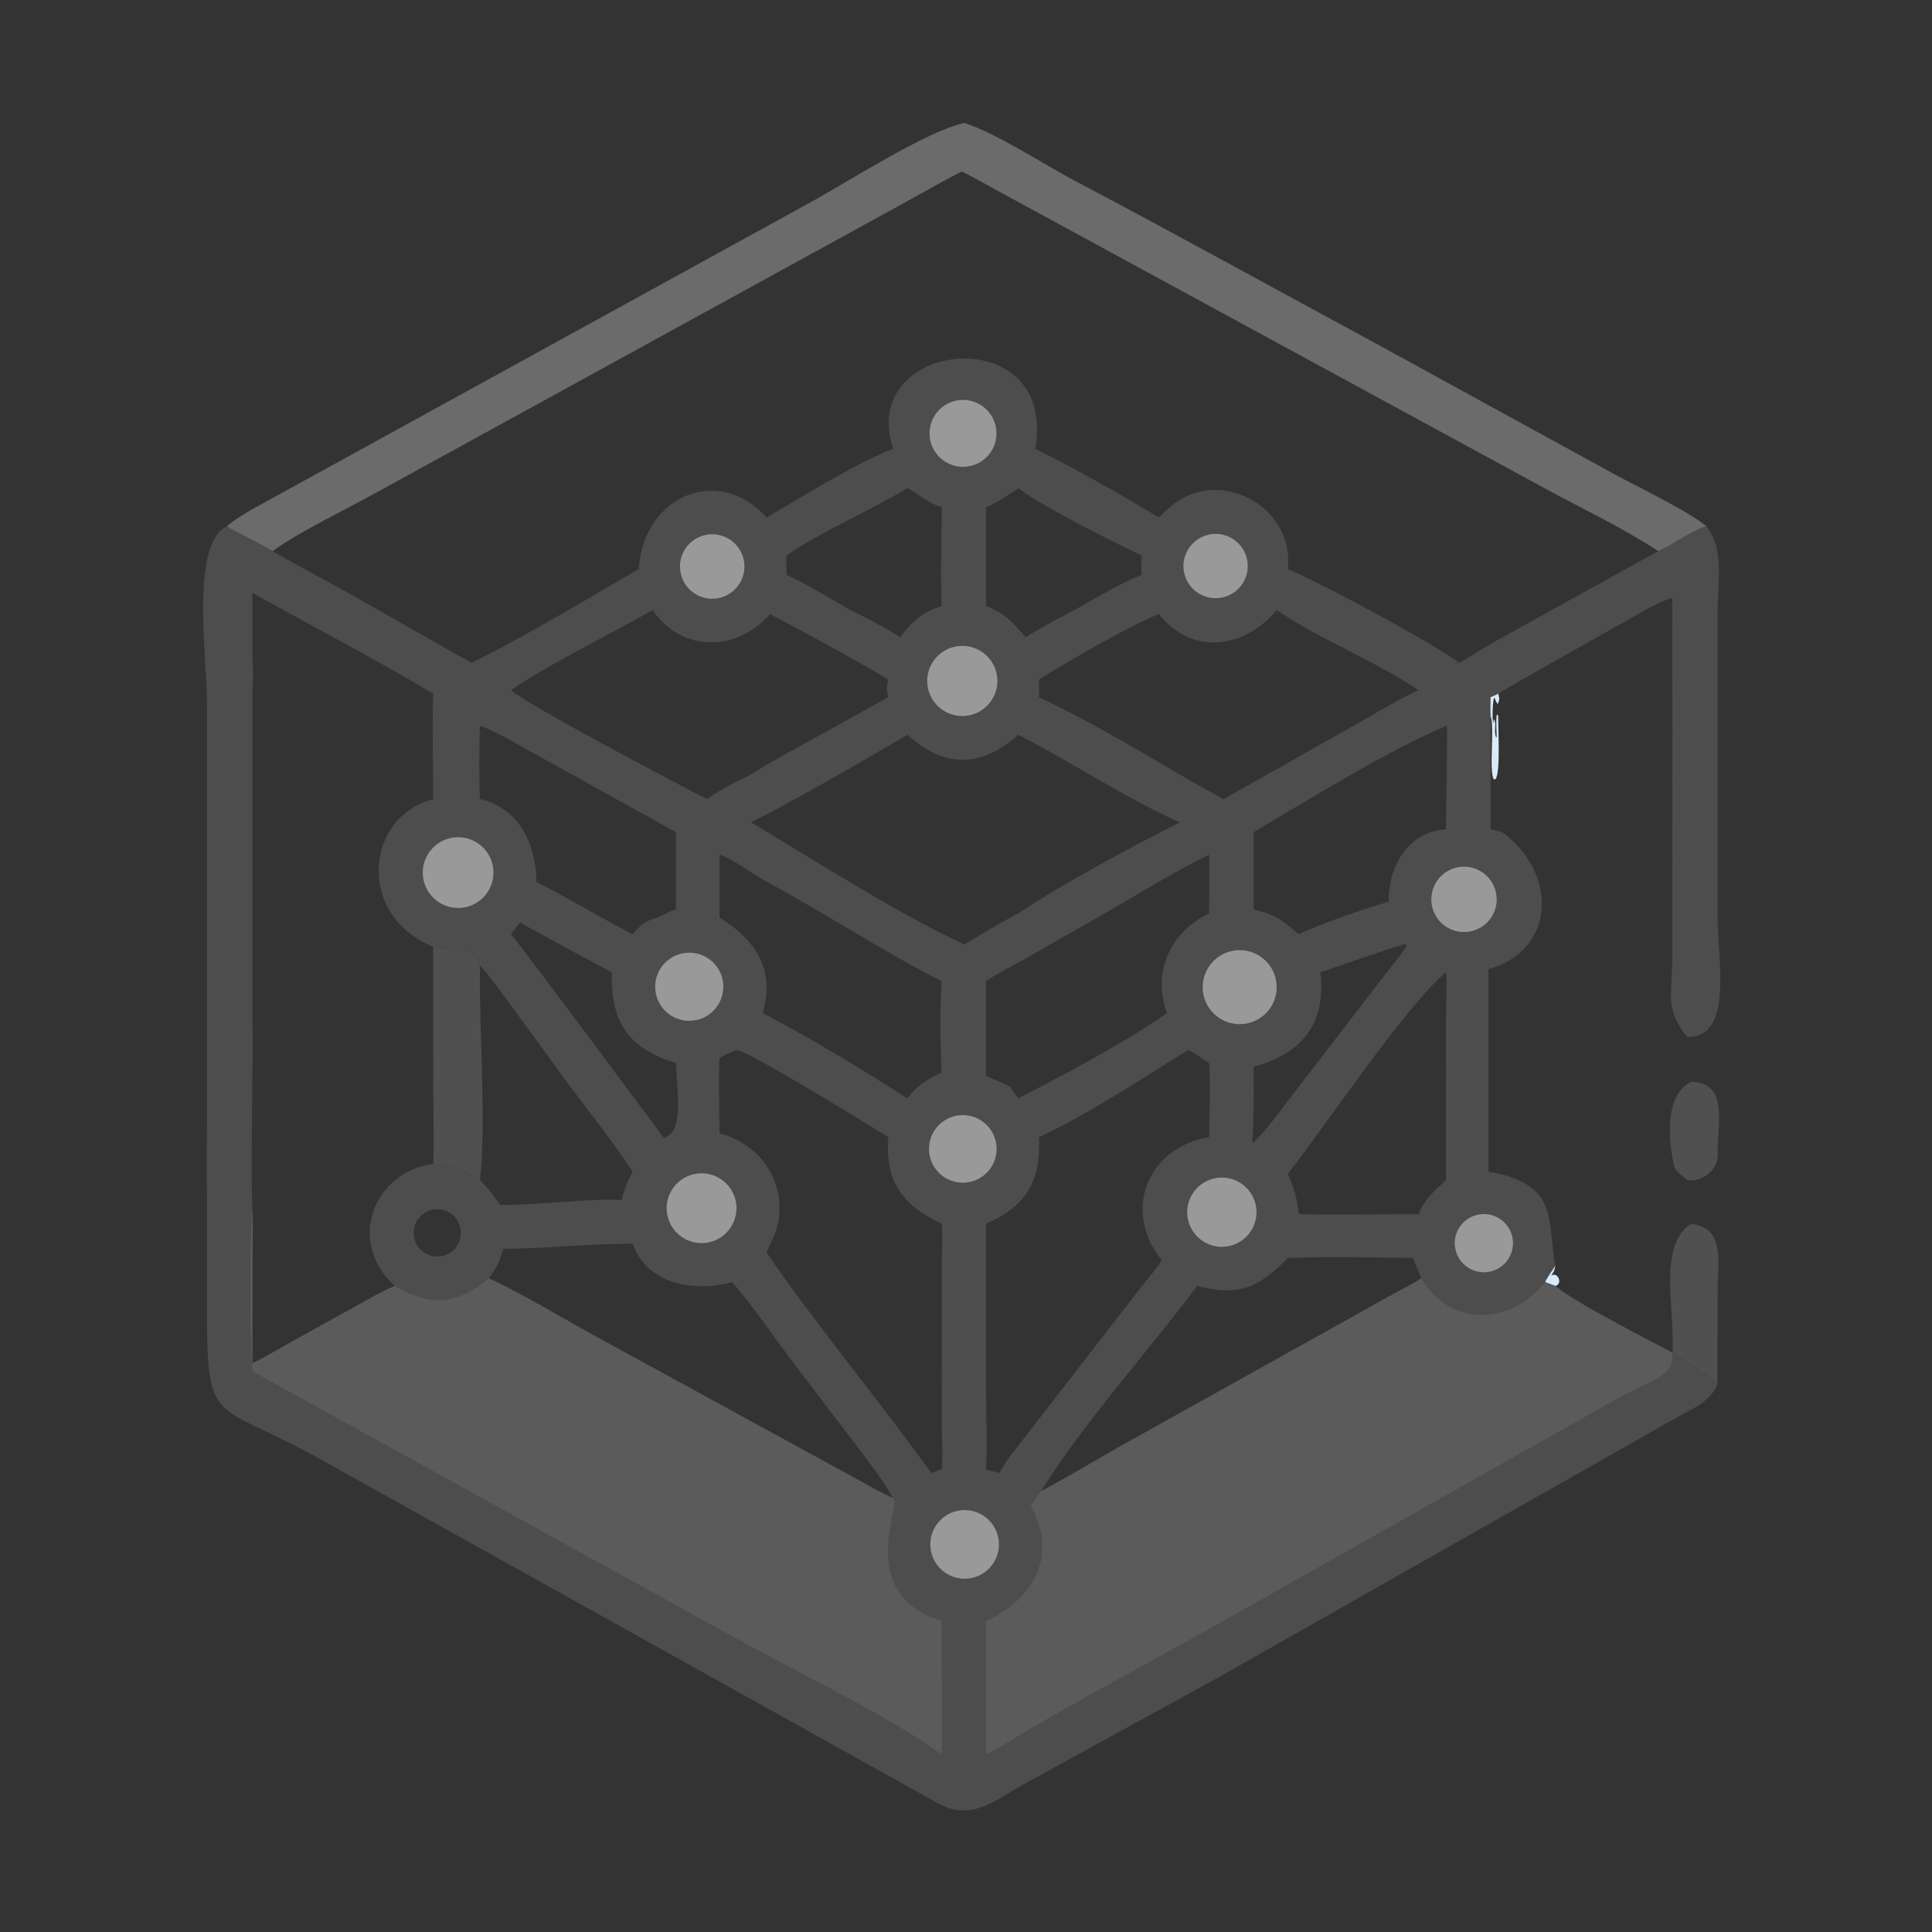 <?xml version="1.0" encoding="UTF-8" standalone="no"?>
<svg
   width="1000"
   height="1000"
   viewBox="0 0 1000 1000"
   version="1.1"
   id="svg27"
   sodipodi:docname="cube-background.svg"
   inkscape:version="1.3.2 (091e20e, 2023-11-25)"
   inkscape:export-filename="favicon-square.png"
   inkscape:export-xdpi="300"
   inkscape:export-ydpi="300"
   xmlns:inkscape="http://www.inkscape.org/namespaces/inkscape"
   xmlns:sodipodi="http://sodipodi.sourceforge.net/DTD/sodipodi-0.dtd"
   xmlns="http://www.w3.org/2000/svg"
   xmlns:svg="http://www.w3.org/2000/svg">
  <sodipodi:namedview
     id="namedview27"
     pagecolor="#ffffff"
     bordercolor="#000000"
     borderopacity="0.25"
     inkscape:showpageshadow="2"
     inkscape:pageopacity="0.0"
     inkscape:pagecheckerboard="0"
     inkscape:deskcolor="#d1d1d1"
     inkscape:zoom="0.47599855"
     inkscape:cx="352.94225"
     inkscape:cy="468.48883"
     inkscape:window-width="1728"
     inkscape:window-height="965"
     inkscape:window-x="0"
     inkscape:window-y="38"
     inkscape:window-maximized="0"
     inkscape:current-layer="svg27" />
  <defs
     id="defs2">
    <linearGradient
       id="gradient_0"
       gradientUnits="userSpaceOnUse"
       x1="433.542"
       y1="349.554"
       x2="59.17"
       y2="206.729"
       gradientTransform="matrix(2.2,0,0,2.2,-64.485,-59.712)">
      <stop
         offset="0"
         stop-color="#003582"
         id="stop1"
         style="stop-color:#404040;stop-opacity:1;" />
      <stop
         offset="1"
         stop-color="#044EA8"
         id="stop2" />
    </linearGradient>
  </defs>
  <rect
     style="fill:#333333;fill-opacity:1;stroke-width:22;stroke-linecap:round;stroke-linejoin:bevel;paint-order:markers fill stroke"
     id="rect27"
     width="1100"
     height="1100"
     x="-50.166"
     y="-50.166" />
  <path
     id="path2"
     style="fill:#4d4d4d;stroke-width:2.2;fill-opacity:1"
     d="M 496.406 185.67 C 474.16 186.978 452.8 203.831 462.301 232.305 C 443.704 239.155 414.564 257.651 396.801 267.793 C 371.369 239.851 332.906 257.134 330.611 294.561 C 303.642 310.2 271.725 329.479 244.047 343.084 L 178.469 305.932 C 165.977 298.991 153.409 292.517 141.096 285.248 C 135.821 281.849 119.615 274.17 117.467 272.443 C 98.428 281.127 107.129 341.09 107.139 362.428 L 107.143 584.99 C 107.137 593.077 106.694 606.797 107.15 614.416 L 107.137 680.574 C 107.108 739.154 112.088 725.464 163.912 754.24 L 485.391 933.328 C 502.819 943.021 514.871 931.899 530.082 923.402 L 628.939 869.191 L 865.979 734.768 C 874.836 729.639 885.188 726.146 889.031 716.264 C 886.77 713.954 869.404 701.899 866.238 701.021 L 865.631 701.949 L 865.631 700.166 C 852.367 693.031 815.841 674.7 805.008 665.59 L 799.746 663.635 C 800.509 661.732 803.743 657.087 805.008 655.178 C 800.645 632.408 807.775 612.882 770.459 606.436 L 770.459 501.562 C 804.449 492.499 807.192 452.691 777.664 430.766 C 775.737 430.183 773.504 429.718 771.52 429.252 L 771.52 419.369 L 771.52 370.596 C 771.348 368.233 771.513 363.461 771.52 360.918 L 775.635 359.027 C 776.607 357.705 843.652 320.391 851.561 315.76 C 856.607 313.135 860.164 311.164 865.631 309.389 C 865.486 312.612 865.499 314.641 865.631 317.84 C 865.341 331.995 865.632 346.909 865.639 361.141 L 865.607 494.773 C 865.577 515.258 861.422 521.617 873.133 536.674 C 897.456 537.8 889.033 495.412 889.037 476.561 L 889.037 316.789 C 889.037 313.165 889.259 309.266 889.447 305.287 C 890.011 293.349 890.262 280.677 883.234 272.443 C 874.588 274.855 865.098 282.667 858.322 285.248 L 774.393 331.68 C 768.12 335.147 760.638 340.202 755.297 343.084 C 741.82 333.015 684.651 302.034 666.541 294.561 C 670.373 262.289 631.214 241.238 606.574 261.623 C 604.26 263.541 602.011 265.732 599.828 267.793 C 580.275 256.109 556.395 242.35 535.834 232.305 C 541.786 198.599 518.653 184.362 496.406 185.67 z M 469.613 252.678 C 471.316 252.863 480.263 260.493 487.439 262.588 C 487.457 277.092 486.661 299.807 487.439 313.711 C 478.114 316.496 471.396 321.946 466.02 329.896 C 457.928 324.693 448.691 319.834 439.975 315.76 C 432.655 311.303 414.353 300.544 407.029 297.557 L 407.029 287.572 C 424.11 275.562 450.621 264.25 469.613 252.678 z M 527.064 252.678 C 539.521 262.237 576.156 280.495 590.955 287.572 C 590.735 291.51 590.616 293.654 590.955 297.557 C 582.567 300.678 567.639 309.126 559.842 313.711 C 552.452 317.884 537.061 325.554 530.928 329.896 C 524.022 321.915 520.297 317.422 510.338 313.711 L 510.338 262.588 C 516.412 260.08 521.644 256.339 527.064 252.678 z M 130.621 306.805 C 161.406 324.127 194.156 341.007 224.238 359.027 C 223.572 375.734 224.245 396.58 224.238 413.617 C 188.543 423.101 184.636 474.141 224.238 490.066 C 230.722 491.811 237.335 492.534 244.045 492.523 L 248.447 499.682 C 253.492 505.162 259.155 513.258 263.725 519.383 L 291.244 557.045 C 302.042 571.899 318.034 591.674 327.43 606.436 C 324.387 612.329 323.492 614.73 321.699 621.09 C 304.049 620.177 277.409 624.002 258.812 623.65 C 255.535 618.938 252.561 614.831 248.447 610.816 C 238.36 603.904 236.354 602.797 224.238 602.393 C 192.745 606.859 179.519 643.097 204.33 665.59 C 197.438 668.558 189.71 673.022 183.086 676.707 L 150.947 694.486 C 144.827 697.903 136.777 702.735 130.621 705.656 L 130.639 654.416 C 130.646 646.236 131.094 634.522 130.621 626.652 C 129.865 603.572 130.619 575.664 130.621 552.205 C 131.086 547.944 130.675 533.437 130.66 528.203 L 130.629 356.455 C 130.629 356.454 130.629 356.442 130.629 356.441 C 130.63 356.438 130.632 356.405 130.633 356.402 C 131.191 353.765 130.984 347.297 130.627 340.135 L 130.621 306.805 z M 248.447 499.682 C 248.298 507.884 248.434 516.988 248.668 526.514 C 248.434 516.988 248.298 507.884 248.447 499.682 z M 337.875 315.76 C 352.494 337.804 381.512 337.528 398.566 317.84 C 419.037 328.695 439.896 339.881 459.793 351.713 C 458.759 355.495 458.913 357.119 459.793 360.918 L 412.91 386.822 C 405.353 391.086 395.752 396.127 388.74 400.934 C 380.27 404.911 373.67 408.174 365.957 413.617 C 351.441 406.17 273.372 365.202 264.508 357.189 C 283.927 343.778 316.471 327.95 337.875 315.76 z M 660.816 315.76 C 682.739 330.663 710.562 341.479 734.168 357.189 C 723.091 362.379 706.446 372.37 695.299 378.664 L 633.33 413.617 C 625.76 409.565 618.17 405.169 610.684 400.934 C 589.126 388.072 560.696 371.577 537.764 360.918 C 537.929 357.732 537.843 354.894 537.764 351.713 C 552.526 342.486 583.852 324.262 599.828 317.84 C 617.518 339.904 644.334 335.456 660.816 315.76 z M 748.92 375.699 C 749.257 376.551 748.405 424.962 748.412 429.252 C 728.509 430.466 718.738 448.53 718.729 466.709 C 703.604 471.292 686.489 477.141 672.09 483.543 C 668.251 480.142 665.276 477.482 660.816 474.912 C 656.804 472.778 653.248 471.726 648.861 470.754 L 648.861 430.766 C 677.043 414.035 718.743 388.239 748.412 375.768 L 748.92 375.699 z M 248.447 375.768 C 255.351 377.627 271.536 387.337 278.889 391.352 L 349.896 430.766 C 349.848 444.144 350.035 457.316 349.896 470.754 C 347.149 471.517 342.997 473.634 340.289 474.912 C 333.685 476.831 331.898 478.56 327.43 483.543 C 310.336 474.75 294.215 464.886 277.66 456.434 C 277.559 437.25 268.736 418.107 248.447 413.617 C 247.961 410.786 248.018 378.029 248.447 375.768 z M 469.613 380.324 C 489.187 397.713 507.594 397.566 527.064 380.324 C 554.481 394.266 583.054 413.467 610.684 425.668 C 586.638 437.805 549.7 457.5 527.064 472.834 C 519.039 476.847 506.986 484.105 499.264 488.875 C 465.184 473.255 421.247 445.085 388.74 425.668 C 414.636 412.444 444.637 395.082 469.613 380.324 z M 772.869 418.682 C 773.521 419.083 774.118 419.78 774.66 420.646 C 774.117 419.78 773.521 419.083 772.869 418.682 z M 372.408 442.428 C 379.868 444.758 389.731 452.6 396.998 456.492 C 427.303 472.722 456.774 492.402 487.439 507.863 C 486.427 517.035 486.731 545.623 487.439 555.182 C 483.873 556.801 481.99 557.861 478.629 559.904 C 474.783 562.403 472.517 565.017 469.613 568.467 C 447.118 554.068 418.708 536.743 394.803 524.416 C 401.269 501.84 391.234 486.517 372.408 474.912 L 372.408 442.428 z M 625.818 442.428 C 626.111 442.747 625.825 469.888 625.818 472.834 C 605.77 482.369 596.188 503.267 604.031 524.416 C 582.522 539.431 550.398 556.593 527.064 568.467 C 525.731 566.856 523.991 564.184 522.803 562.422 C 519.549 560.624 513.911 558.424 510.338 556.908 L 510.338 507.863 C 515.895 504.007 523.217 500.409 529.271 496.99 L 565.893 476.176 C 584.612 465.607 606.929 451.446 625.818 442.428 z M 269.146 477.541 C 285.074 486.13 300.592 494.803 316.658 503.244 C 316.159 528.531 324.682 542.599 349.896 550.26 C 349.923 561.891 354.558 585.172 344.398 588.613 L 343.619 589.018 C 343.672 589.046 273.572 494.638 264.508 483.543 C 265.993 481.493 267.576 479.53 269.146 477.541 z M 727.723 488.84 L 727.951 489.615 C 726.79 492.306 720.789 499.432 718.561 502.301 L 668.887 566.844 C 662.505 575.175 656.258 584.008 648.861 591.371 C 648.421 591.279 648.731 591.38 648.152 590.695 C 649.129 579.297 648.886 563.852 648.861 552.205 C 673.891 545.37 686.543 529.809 683.391 503.244 C 697.482 498.574 712.161 493.29 726.096 488.875 C 726.582 488.774 727.195 488.831 727.723 488.84 z M 748.412 503.244 C 749.046 504.474 748.424 524.34 748.422 527.736 L 748.412 610.816 C 741.946 616.864 737.706 620.363 734.168 628.512 C 726.563 628.268 674.319 629.189 672.242 628.201 L 672.09 626.652 C 670.754 617.892 670.01 615.873 666.541 607.586 C 685.509 583.61 727.338 520.873 748.412 503.244 z M 381.133 543.465 C 385.405 542.679 452.751 584.079 459.793 588.613 C 458.022 611.469 466.88 623.705 487.441 633.418 C 487.897 638.606 487.49 649.99 487.479 655.697 L 487.469 739.439 C 487.517 746.05 488.095 754.227 487.439 760.578 C 485.242 761.071 484.227 761.536 482.117 762.4 L 478.629 757.783 C 452.161 721.184 422.057 685.238 396.801 648.34 C 398.299 644.21 401.058 639.733 402.16 635.467 C 407.951 613.066 394.3 592.303 372.408 586.588 C 372.43 575.68 371.775 558.112 372.408 547.855 C 374.791 545.906 378.231 544.703 381.133 543.465 z M 614.996 543.465 C 616.547 543.795 623.805 548.946 625.818 550.26 C 626.613 556.53 625.966 580.854 625.818 588.613 C 593.921 593.711 580.596 627.066 601.412 652.342 C 598.603 656.583 593.701 662.329 590.432 666.482 L 522.803 753.764 C 520.695 756.529 519.021 759.43 517.219 762.4 L 510.338 760.578 C 511.064 750.491 510.348 729.978 510.346 718.979 L 510.338 633.418 C 531.308 624.394 538.848 611.143 537.764 588.613 C 561.449 577.765 592.743 557.243 614.996 543.465 z M 875.521 624.67 C 875.331 628.834 875.098 632.601 875.316 633.418 C 875.098 632.601 875.331 628.833 875.521 624.67 z M 227.154 625.934 C 231.866 626.258 236.159 629.311 237.844 634.033 C 240.09 640.332 236.865 647.264 230.604 649.607 C 226.468 651.154 221.819 650.352 218.439 647.51 C 215.06 644.665 213.475 640.219 214.293 635.879 C 215.109 631.541 218.203 627.978 222.385 626.559 C 223.967 626.021 225.584 625.825 227.154 625.934 z M 327.43 643.756 C 335.09 665.142 359.667 668.891 379.014 663.635 C 390.522 676.91 401.096 692.907 411.83 706.91 L 443.105 747.984 C 450.691 758.137 455.879 764.376 462.301 775.451 C 457.162 773.282 449.66 768.991 444.697 766.268 L 308.023 691.547 C 289.746 681.477 271.862 670.58 253.072 661.615 C 257.415 655.55 258.343 653.638 260.512 646.385 C 282.723 646.319 305.758 643.619 327.43 643.756 z M 698.967 650.697 C 709.833 650.775 720.704 651.013 731.416 651.176 L 735.637 661.615 C 733.12 663.575 724.396 667.988 721.057 669.85 L 578.709 749.244 C 574.102 751.79 541.001 771.296 538.941 771.631 C 560.761 736.578 594.513 699.219 619.67 665.59 C 641.551 671.184 651.341 666.598 666.541 651.176 C 677.238 650.701 688.1 650.619 698.967 650.697 z " />
  <path
     fill="#0d68c7"
     d="m 875.316,633.418 c 17.69,2.11 13.805,19.62 13.763,33.339 l -0.143,37.686 c -0.007,1.707 -0.132,10.474 0.095,11.821 -2.262,-2.31 -19.626,-14.364 -22.792,-15.242 l -0.607,0.928 v -1.784 c 1.518,-21.754 -7.863,-55.627 9.684,-66.748 z"
     id="path5"
     style="stroke-width:2.2;fill:#505050;fill-opacity:1" />
  <path
     fill="#0d68c7"
     d="m 875.316,559.905 c 19.943,0.546 13.383,22.238 13.763,37.481 0.106,8.232 -7.828,14.703 -15.946,13.431 -1.076,-1.52 -5.918,-4.554 -6.398,-6.541 -3.148,-13.088 -5.597,-37.255 8.58,-44.372 z"
     id="path6"
     style="stroke-width:2.2;fill:#505050;fill-opacity:1" />
  <path
     fill="#daeaf9"
     d="m 771.52,360.917 4.116,-1.89 c 0.084,2.477 0.953,1.932 -0.244,5.005 l 0.04,-0.121 -0.337,0.429 c -0.867,-1.386 -0.979,-1.811 -1.599,-3.3 -1.052,0.997 -1.148,12.597 -0.631,13.163 l -0.007,0.266 0.308,-2.229 c 1.701,1.932 -0.145,6.49 1.228,9.381 l 0.279,-0.031 c -0.059,-2.248 -0.493,-10.23 0.128,-11.818 l 0.697,0.662 c -0.205,6.479 1.283,29.108 -1.386,32.826 l -0.851,0.202 c -2.787,-3.931 0.473,-26.442 -1.74,-32.868 -0.172,-2.363 -0.007,-7.135 0,-9.678 z"
     id="path7"
     style="stroke-width:2.2" />
  <path
     fill="#daeaf9"
     d="m 805.008,655.178 c -0.315,2.418 -0.823,3.01 -2.123,5.097 3.48,-2.288 6.224,4.367 2.123,5.315 l -5.262,-1.956 c 0.763,-1.903 3.997,-6.547 5.262,-8.457 z"
     id="path8"
     style="stroke-width:2.2" />
  <path
     fill="#0e93ff"
     d="m 735.638,661.615 c 15.03,25.555 46.288,24.51 64.108,2.02 l 5.262,1.956 c 10.833,9.11 47.359,27.441 60.623,34.575 v 1.784 c 1.313,10.373 -16.146,14.795 -25.951,20.5 l -212.628,119.995 c -33.352,18.696 -69.102,37.554 -101.44,56.934 -4.734,2.838 -10.3,6.294 -15.275,8.591 v -68.922 c 24.526,-11.002 37.517,-33.867 23.201,-59.567 1.707,-2.658 3.368,-5.454 5.403,-7.85 2.059,-0.334 35.16,-19.842 39.767,-22.387 l 142.347,-79.394 c 3.34,-1.861 12.065,-6.274 14.582,-8.235 z"
     id="path9"
     style="stroke-width:2.2;fill:#5b5b5b;fill-opacity:1" />
  <path
     fill="#0e93ff"
     d="m 130.622,626.653 c 0.473,7.869 0.025,19.584 0.018,27.764 l -0.018,51.24 c 6.156,-2.922 14.205,-7.755 20.326,-11.172 l 32.138,-17.778 c 6.624,-3.685 14.353,-8.149 21.245,-11.117 18.093,10.927 32.765,9.605 48.741,-3.975 18.79,8.965 36.674,19.862 54.952,29.931 l 136.673,74.721 c 4.963,2.724 12.465,7.016 17.604,9.185 4.442,3.39 -20.031,49.707 25.139,63.595 -0.37,22.867 0.504,46.156 0,68.922 -29.801,-21.076 -75.233,-42.594 -107.668,-60.634 l -249.15,-137.577 c -1.234,-20.524 -1.596,-62.649 0,-83.105 z"
     id="path10"
     style="stroke-width:2.2;fill:#5b5b5b;fill-opacity:1" />
  <path
     fill="#0d68c7"
     d="m 224.239,490.066 c 6.483,1.745 13.097,2.468 19.807,2.457 l 4.402,7.159 c -0.596,32.811 3.353,80.021 0,111.135 -10.087,-6.912 -12.093,-8.019 -24.209,-8.424 0.554,-10.668 0.024,-25.819 0.02,-36.967 z"
     id="path12"
     style="stroke-width:2.2;fill:#505050;fill-opacity:1" />
  <path
     fill="#1dcbf6"
     d="m 638.193,492.119 c 10.384,-1.907 20.354,4.95 22.288,15.33 1.934,10.38 -4.897,20.368 -15.272,22.328 -10.413,1.967 -20.442,-4.895 -22.383,-15.312 -1.943,-10.417 4.946,-20.429 15.367,-22.345 z"
     id="path14"
     style="stroke-width:2.2;fill:#999999;fill-opacity:1" />
  <path
     fill="#1dcbf6"
     d="m 233.712,433.669 c 9.962,-1.892 19.565,4.677 21.41,14.648 1.848,9.973 -4.763,19.545 -14.742,21.347 -9.918,1.791 -19.417,-4.77 -21.252,-14.678 -1.835,-9.909 4.684,-19.437 14.584,-21.316 z"
     id="path15"
     style="stroke-width:2.2;fill:#999999;fill-opacity:1" />
  <path
     fill="#1dcbf6"
     d="m 495.006,334.566 c 9.88,-1.701 19.268,4.928 20.973,14.806 1.705,9.878 -4.915,19.27 -14.793,20.981 -9.887,1.714 -19.29,-4.915 -20.997,-14.802 -1.707,-9.889 4.93,-19.287 14.817,-20.986 z"
     id="path16"
     style="stroke-width:2.2;fill:#999999;fill-opacity:1" />
  <path
     fill="#1dcbf6"
     d="m 359.268,607.72 c 9.757,-2.134 19.395,4.052 21.518,13.809 2.123,9.759 -4.072,19.391 -13.834,21.503 -9.746,2.11 -19.358,-4.074 -21.479,-13.818 -2.121,-9.744 4.052,-19.362 13.794,-21.494 z"
     id="path17"
     style="stroke-width:2.2;fill:#999999;fill-opacity:1" />
  <path
     fill="#1dcbf6"
     d="m 628.273,609.988 c 6.296,-1.496 12.91,0.515 17.305,5.262 4.396,4.748 5.892,11.497 3.916,17.657 -1.978,6.162 -7.121,10.78 -13.46,12.085 -9.592,1.973 -18.995,-4.118 -21.116,-13.68 -2.121,-9.563 3.826,-19.056 13.354,-21.325 z"
     id="path18"
     style="stroke-width:2.2;fill:#999999;fill-opacity:1" />
  <path
     fill="#1dcbf6"
     d="m 497.435,781.713 c 9.748,-1.021 18.484,6.046 19.518,15.792 1.034,9.748 -6.021,18.491 -15.767,19.538 -9.761,1.049 -18.524,-6.021 -19.56,-15.787 -1.038,-9.764 6.043,-18.517 15.809,-19.543 z"
     id="path19"
     style="stroke-width:2.2;fill:#999999;fill-opacity:1" />
  <path
     fill="#1dcbf6"
     d="m 352.989,493.509 c 9.539,-2.092 18.962,3.969 21.014,13.517 2.055,9.546 -4.041,18.944 -13.596,20.962 -9.504,2.006 -18.841,-4.048 -20.882,-13.545 -2.044,-9.495 3.978,-18.854 13.464,-20.933 z"
     id="path20"
     style="stroke-width:2.2;fill:#999999;fill-opacity:1" />
  <path
     fill="#1dcbf6"
     d="m 497.439,577.195 c 9.599,-0.495 17.798,6.844 18.368,16.438 0.57,9.594 -6.706,17.853 -16.295,18.495 -9.695,0.651 -18.064,-6.721 -18.641,-16.421 -0.574,-9.702 6.864,-18.011 16.568,-18.513 z"
     id="path21"
     style="stroke-width:2.2;fill:#999999;fill-opacity:1" />
  <path
     fill="#1dcbf6"
     d="m 494.172,207.533 c 6.059,-1.542 12.476,0.299 16.795,4.818 4.316,4.519 5.863,11.015 4.046,16.997 -1.817,5.98 -6.717,10.516 -12.819,11.869 -9.233,2.046 -18.401,-3.694 -20.592,-12.894 -2.191,-9.2 3.406,-18.456 12.571,-20.79 z"
     id="path22"
     style="stroke-width:2.2;fill:#999999;fill-opacity:1" />
  <path
     fill="#1dcbf6"
     d="m 754.714,448.882 c 9.095,-1.67 17.846,4.272 19.646,13.343 1.8,9.071 -4.017,17.906 -13.061,19.833 -5.966,1.274 -12.155,-0.766 -16.199,-5.335 -4.041,-4.569 -5.309,-10.96 -3.318,-16.727 1.991,-5.766 6.932,-10.012 12.932,-11.114 z"
     id="path23"
     style="stroke-width:2.2;fill:#999999;fill-opacity:1" />
  <path
     fill="#1dcbf6"
     d="m 365.91,276.763 c 9.09,-1.509 17.681,4.642 19.186,13.732 1.503,9.09 -4.649,17.679 -13.741,19.182 -9.086,1.5 -17.67,-4.649 -19.175,-13.735 -1.503,-9.088 4.642,-17.675 13.73,-19.18 z"
     id="path24"
     style="stroke-width:2.2;fill:#999999;fill-opacity:1" />
  <path
     fill="#1dcbf6"
     d="m 625.217,276.831 c 5.837,-1.434 11.992,0.389 16.106,4.772 4.112,4.382 5.54,10.644 3.738,16.377 -1.804,5.733 -6.56,10.047 -12.441,11.286 -8.886,1.872 -17.631,-3.725 -19.65,-12.577 -2.02,-8.851 3.43,-17.688 12.247,-19.857 z"
     id="path25"
     style="stroke-width:2.2;fill:#999999;fill-opacity:1" />
  <path
     fill="#1dcbf6"
     d="m 764.783,628.747 c 8.144,-1.811 16.207,3.34 17.989,11.488 1.782,8.149 -3.395,16.196 -11.55,17.952 -8.116,1.747 -16.117,-3.401 -17.893,-11.51 -1.773,-8.111 3.348,-16.13 11.453,-17.93 z"
     id="path26"
     style="stroke-width:2.2;fill:#999999;fill-opacity:1" />
  <path
     fill="#0e93ff"
     d="m 117.467,272.444 c 5.127,-4.814 16.558,-10.734 23.035,-14.326 L 418.71,105.161 c 19.391,-10.582 60.936,-37.434 80.553,-41.514 17.721,5.927 40.821,21.377 57.732,30.288 52.584,27.71 104.623,56.565 156.926,84.816 l 122.113,66.935 c 11.409,6.175 38.837,19.419 47.199,26.759 -8.646,2.411 -18.135,10.223 -24.911,12.804 -17.846,-11.693 -38.111,-21.38 -56.962,-31.519 L 517.71,99.466 c -6.349,-3.399 -13.583,-7.612 -19.866,-10.727 -12.714,6.454 -26.308,14.517 -39.074,21.35 l -266.308,146.138 c -15.473,8.496 -37.402,18.977 -51.367,29.02 -5.274,-3.399 -21.48,-11.077 -23.629,-12.804 z"
     id="path27"
     style="stroke-width:2.2;fill:#6b6b6b;fill-opacity:1" />
</svg>
